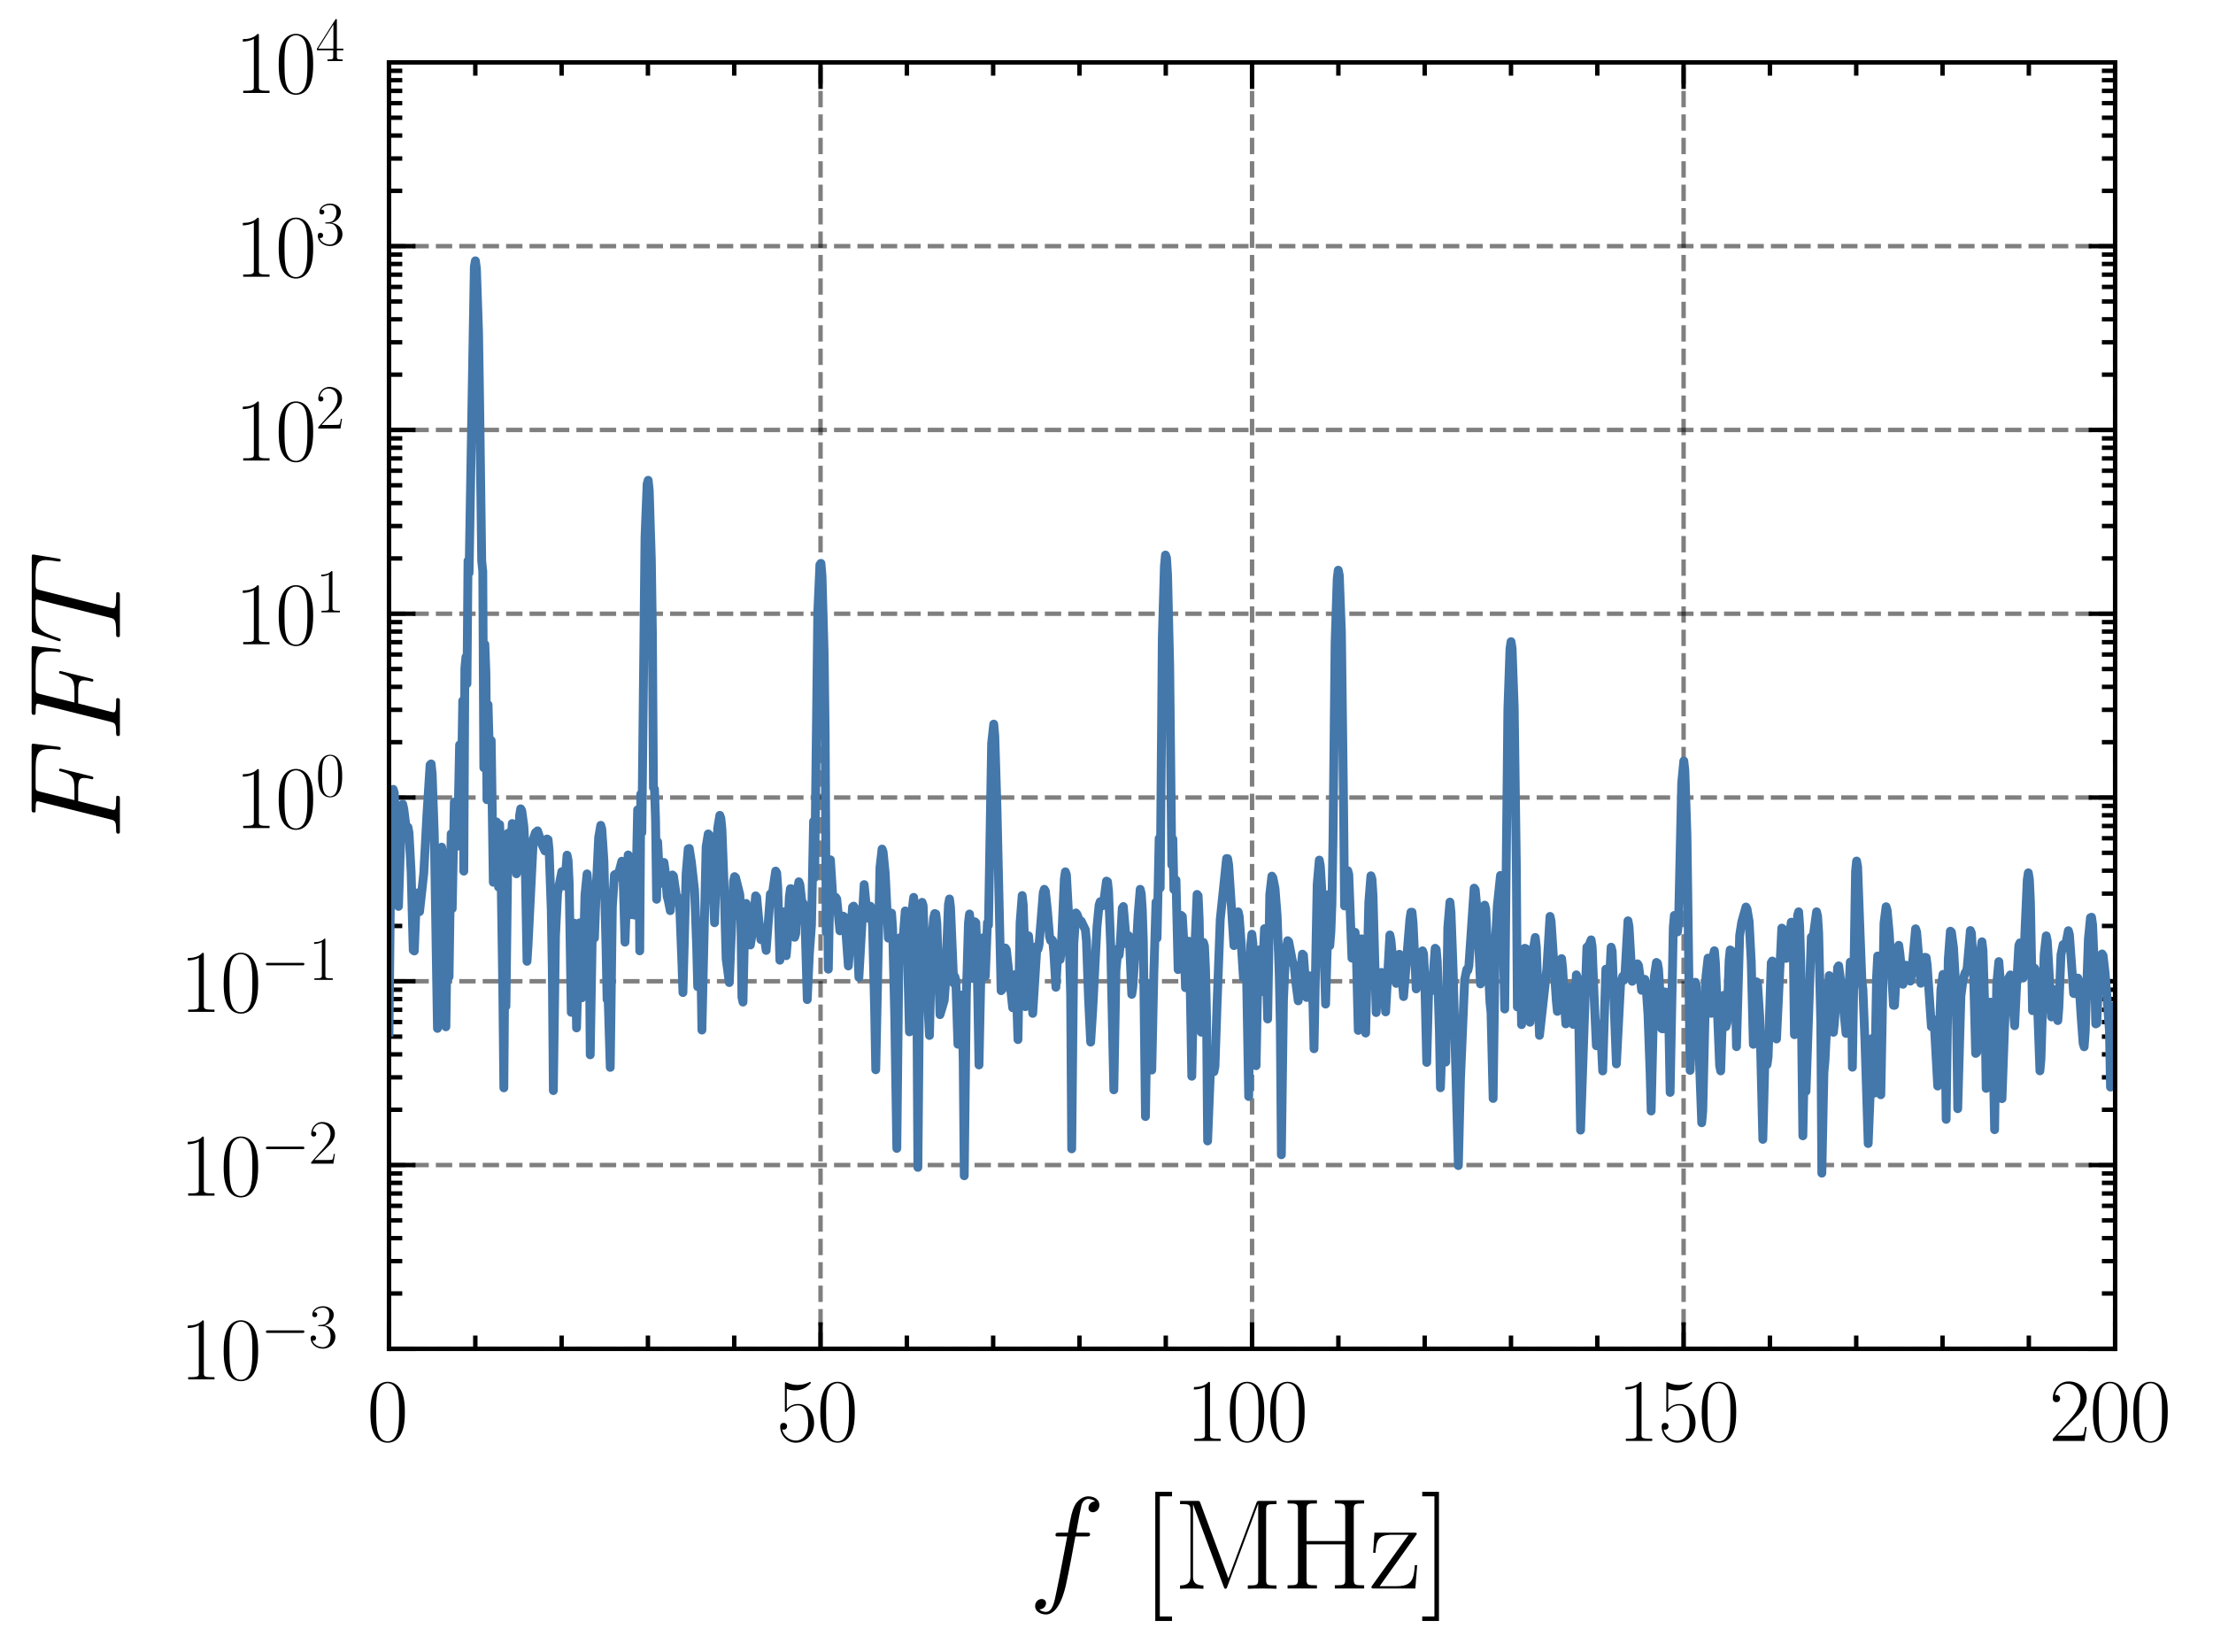 <?xml version="1.0" encoding="utf-8" standalone="no"?>
<!DOCTYPE svg PUBLIC "-//W3C//DTD SVG 1.1//EN"
  "http://www.w3.org/Graphics/SVG/1.1/DTD/svg11.dtd">
<svg xmlns:xlink="http://www.w3.org/1999/xlink" width="250.385pt" height="186.891pt" viewBox="0 0 250.385 186.891" xmlns="http://www.w3.org/2000/svg" version="1.1">
 <defs>
  <style type="text/css">*{stroke-linejoin: round; stroke-linecap: butt}</style>
 </defs>
 <g id="figure_1">
  <g id="patch_1">
   <path d="M -0 186.891 
L 250.385 186.891 
L 250.385 0 
L -0 0 
L -0 186.891 
z
" style="fill: none"/>
  </g>
  <g id="axes_1">
   <g id="patch_2">
    <path d="M 44.013 152.589 
L 239.313 152.589 
L 239.313 7.059 
L 44.013 7.059 
L 44.013 152.589 
z
" style="fill: none"/>
   </g>
   <g id="matplotlib.axis_1">
    <g id="xtick_1">
     <g id="line2d_1">
      <path d="M 44.013 152.589 
L 44.013 7.059 
" clip-path="url(#pfa7a5c94ff)" style="fill: none; stroke-dasharray: 1.85,0.8; stroke-dashoffset: 0; stroke: #000000; stroke-opacity: 0.5; stroke-width: 0.5"/>
     </g>
     <g id="line2d_2">
      <defs>
       <path id="mae954df910" d="M 0 0 
L 0 -3 
" style="stroke: #000000; stroke-width: 0.5"/>
      </defs>
      <g>
       <use xlink:href="#mae954df910" x="44.013" y="152.589" style="stroke: #000000; stroke-width: 0.5"/>
      </g>
     </g>
     <g id="line2d_3">
      <defs>
       <path id="mbd56772b93" d="M 0 0 
L 0 3 
" style="stroke: #000000; stroke-width: 0.5"/>
      </defs>
      <g>
       <use xlink:href="#mbd56772b93" x="44.013" y="7.059" style="stroke: #000000; stroke-width: 0.5"/>
      </g>
     </g>
     <g id="text_1">
      <!-- $\mathdefault{0}$ -->
      <g transform="translate(41.522 163.008) scale(0.1 -0.1)">
       <defs>
        <path id="CMR17-30" d="M 2688 2025 
C 2688 2416 2682 3080 2413 3591 
C 2176 4039 1798 4198 1466 4198 
C 1158 4198 768 4058 525 3597 
C 269 3118 243 2524 243 2025 
C 243 1661 250 1106 448 619 
C 723 -39 1216 -128 1466 -128 
C 1760 -128 2208 -7 2470 600 
C 2662 1042 2688 1559 2688 2025 
z
M 1466 -26 
C 1056 -26 813 325 723 812 
C 653 1188 653 1738 653 2096 
C 653 2588 653 2997 736 3387 
C 858 3929 1216 4096 1466 4096 
C 1728 4096 2067 3923 2189 3400 
C 2272 3036 2278 2607 2278 2096 
C 2278 1680 2278 1169 2202 792 
C 2067 95 1690 -26 1466 -26 
z
" transform="scale(0.016)"/>
       </defs>
       <use xlink:href="#CMR17-30" transform="scale(0.996)"/>
      </g>
     </g>
    </g>
    <g id="xtick_2">
     <g id="line2d_4">
      <path d="M 92.838 152.589 
L 92.838 7.059 
" clip-path="url(#pfa7a5c94ff)" style="fill: none; stroke-dasharray: 1.85,0.8; stroke-dashoffset: 0; stroke: #000000; stroke-opacity: 0.5; stroke-width: 0.5"/>
     </g>
     <g id="line2d_5">
      <g>
       <use xlink:href="#mae954df910" x="92.838" y="152.589" style="stroke: #000000; stroke-width: 0.5"/>
      </g>
     </g>
     <g id="line2d_6">
      <g>
       <use xlink:href="#mbd56772b93" x="92.838" y="7.059" style="stroke: #000000; stroke-width: 0.5"/>
      </g>
     </g>
     <g id="text_2">
      <!-- $\mathdefault{50}$ -->
      <g transform="translate(87.856 163.008) scale(0.1 -0.1)">
       <defs>
        <path id="CMR17-35" d="M 730 3692 
C 794 3666 1056 3584 1325 3584 
C 1920 3584 2246 3911 2432 4100 
C 2432 4157 2432 4192 2394 4192 
C 2387 4192 2374 4192 2323 4163 
C 2099 4058 1837 3973 1517 3973 
C 1325 3973 1037 3999 723 4139 
C 653 4171 640 4171 634 4171 
C 602 4171 595 4164 595 4037 
L 595 2203 
C 595 2089 595 2057 659 2057 
C 691 2057 704 2070 736 2114 
C 941 2401 1222 2522 1542 2522 
C 1766 2522 2246 2382 2246 1289 
C 2246 1085 2246 715 2054 421 
C 1894 159 1645 25 1370 25 
C 947 25 518 320 403 814 
C 429 807 480 795 506 795 
C 589 795 749 840 749 1038 
C 749 1210 627 1280 506 1280 
C 358 1280 262 1190 262 1011 
C 262 454 704 -128 1382 -128 
C 2042 -128 2669 440 2669 1264 
C 2669 2030 2170 2624 1549 2624 
C 1222 2624 947 2503 730 2274 
L 730 3692 
z
" transform="scale(0.016)"/>
       </defs>
       <use xlink:href="#CMR17-35" transform="scale(0.996)"/>
       <use xlink:href="#CMR17-30" transform="translate(45.69 0) scale(0.996)"/>
      </g>
     </g>
    </g>
    <g id="xtick_3">
     <g id="line2d_7">
      <path d="M 141.663 152.589 
L 141.663 7.059 
" clip-path="url(#pfa7a5c94ff)" style="fill: none; stroke-dasharray: 1.85,0.8; stroke-dashoffset: 0; stroke: #000000; stroke-opacity: 0.5; stroke-width: 0.5"/>
     </g>
     <g id="line2d_8">
      <g>
       <use xlink:href="#mae954df910" x="141.663" y="152.589" style="stroke: #000000; stroke-width: 0.5"/>
      </g>
     </g>
     <g id="line2d_9">
      <g>
       <use xlink:href="#mbd56772b93" x="141.663" y="7.059" style="stroke: #000000; stroke-width: 0.5"/>
      </g>
     </g>
     <g id="text_3">
      <!-- $\mathdefault{100}$ -->
      <g transform="translate(134.191 163.008) scale(0.1 -0.1)">
       <defs>
        <path id="CMR17-31" d="M 1702 4058 
C 1702 4192 1696 4192 1606 4192 
C 1357 3916 979 3827 621 3827 
C 602 3827 570 3827 563 3808 
C 557 3795 557 3782 557 3648 
C 755 3648 1088 3686 1344 3839 
L 1344 461 
C 1344 236 1331 160 781 160 
L 589 160 
L 589 0 
C 896 0 1216 0 1523 0 
C 1830 0 2150 0 2458 0 
L 2458 160 
L 2266 160 
C 1715 160 1702 230 1702 458 
L 1702 4058 
z
" transform="scale(0.016)"/>
       </defs>
       <use xlink:href="#CMR17-31" transform="scale(0.996)"/>
       <use xlink:href="#CMR17-30" transform="translate(45.69 0) scale(0.996)"/>
       <use xlink:href="#CMR17-30" transform="translate(91.381 0) scale(0.996)"/>
      </g>
     </g>
    </g>
    <g id="xtick_4">
     <g id="line2d_10">
      <path d="M 190.488 152.589 
L 190.488 7.059 
" clip-path="url(#pfa7a5c94ff)" style="fill: none; stroke-dasharray: 1.85,0.8; stroke-dashoffset: 0; stroke: #000000; stroke-opacity: 0.5; stroke-width: 0.5"/>
     </g>
     <g id="line2d_11">
      <g>
       <use xlink:href="#mae954df910" x="190.488" y="152.589" style="stroke: #000000; stroke-width: 0.5"/>
      </g>
     </g>
     <g id="line2d_12">
      <g>
       <use xlink:href="#mbd56772b93" x="190.488" y="7.059" style="stroke: #000000; stroke-width: 0.5"/>
      </g>
     </g>
     <g id="text_4">
      <!-- $\mathdefault{150}$ -->
      <g transform="translate(183.016 163.008) scale(0.1 -0.1)">
       <use xlink:href="#CMR17-31" transform="scale(0.996)"/>
       <use xlink:href="#CMR17-35" transform="translate(45.69 0) scale(0.996)"/>
       <use xlink:href="#CMR17-30" transform="translate(91.381 0) scale(0.996)"/>
      </g>
     </g>
    </g>
    <g id="xtick_5">
     <g id="line2d_13">
      <path d="M 239.313 152.589 
L 239.313 7.059 
" clip-path="url(#pfa7a5c94ff)" style="fill: none; stroke-dasharray: 1.85,0.8; stroke-dashoffset: 0; stroke: #000000; stroke-opacity: 0.5; stroke-width: 0.5"/>
     </g>
     <g id="line2d_14">
      <g>
       <use xlink:href="#mae954df910" x="239.313" y="152.589" style="stroke: #000000; stroke-width: 0.5"/>
      </g>
     </g>
     <g id="line2d_15">
      <g>
       <use xlink:href="#mbd56772b93" x="239.313" y="7.059" style="stroke: #000000; stroke-width: 0.5"/>
      </g>
     </g>
     <g id="text_5">
      <!-- $\mathdefault{200}$ -->
      <g transform="translate(231.841 163.008) scale(0.1 -0.1)">
       <defs>
        <path id="CMR17-32" d="M 2669 989 
L 2554 989 
C 2490 536 2438 459 2413 420 
C 2381 369 1920 369 1830 369 
L 602 369 
C 832 619 1280 1072 1824 1597 
C 2214 1967 2669 2402 2669 3035 
C 2669 3790 2067 4224 1395 4224 
C 691 4224 262 3604 262 3030 
C 262 2780 448 2748 525 2748 
C 589 2748 781 2787 781 3010 
C 781 3207 614 3264 525 3264 
C 486 3264 448 3258 422 3245 
C 544 3790 915 4058 1306 4058 
C 1862 4058 2227 3617 2227 3035 
C 2227 2479 1901 2000 1536 1584 
L 262 146 
L 262 0 
L 2515 0 
L 2669 989 
z
" transform="scale(0.016)"/>
       </defs>
       <use xlink:href="#CMR17-32" transform="scale(0.996)"/>
       <use xlink:href="#CMR17-30" transform="translate(45.69 0) scale(0.996)"/>
       <use xlink:href="#CMR17-30" transform="translate(91.381 0) scale(0.996)"/>
      </g>
     </g>
    </g>
    <g id="xtick_6">
     <g id="line2d_16">
      <defs>
       <path id="m3ae6edd24c" d="M 0 0 
L 0 -1.5 
" style="stroke: #000000; stroke-width: 0.5"/>
      </defs>
      <g>
       <use xlink:href="#m3ae6edd24c" x="53.778" y="152.589" style="stroke: #000000; stroke-width: 0.5"/>
      </g>
     </g>
     <g id="line2d_17">
      <defs>
       <path id="m2182a602bd" d="M 0 0 
L 0 1.5 
" style="stroke: #000000; stroke-width: 0.5"/>
      </defs>
      <g>
       <use xlink:href="#m2182a602bd" x="53.778" y="7.059" style="stroke: #000000; stroke-width: 0.5"/>
      </g>
     </g>
    </g>
    <g id="xtick_7">
     <g id="line2d_18">
      <g>
       <use xlink:href="#m3ae6edd24c" x="63.543" y="152.589" style="stroke: #000000; stroke-width: 0.5"/>
      </g>
     </g>
     <g id="line2d_19">
      <g>
       <use xlink:href="#m2182a602bd" x="63.543" y="7.059" style="stroke: #000000; stroke-width: 0.5"/>
      </g>
     </g>
    </g>
    <g id="xtick_8">
     <g id="line2d_20">
      <g>
       <use xlink:href="#m3ae6edd24c" x="73.308" y="152.589" style="stroke: #000000; stroke-width: 0.5"/>
      </g>
     </g>
     <g id="line2d_21">
      <g>
       <use xlink:href="#m2182a602bd" x="73.308" y="7.059" style="stroke: #000000; stroke-width: 0.5"/>
      </g>
     </g>
    </g>
    <g id="xtick_9">
     <g id="line2d_22">
      <g>
       <use xlink:href="#m3ae6edd24c" x="83.073" y="152.589" style="stroke: #000000; stroke-width: 0.5"/>
      </g>
     </g>
     <g id="line2d_23">
      <g>
       <use xlink:href="#m2182a602bd" x="83.073" y="7.059" style="stroke: #000000; stroke-width: 0.5"/>
      </g>
     </g>
    </g>
    <g id="xtick_10">
     <g id="line2d_24">
      <g>
       <use xlink:href="#m3ae6edd24c" x="102.603" y="152.589" style="stroke: #000000; stroke-width: 0.5"/>
      </g>
     </g>
     <g id="line2d_25">
      <g>
       <use xlink:href="#m2182a602bd" x="102.603" y="7.059" style="stroke: #000000; stroke-width: 0.5"/>
      </g>
     </g>
    </g>
    <g id="xtick_11">
     <g id="line2d_26">
      <g>
       <use xlink:href="#m3ae6edd24c" x="112.368" y="152.589" style="stroke: #000000; stroke-width: 0.5"/>
      </g>
     </g>
     <g id="line2d_27">
      <g>
       <use xlink:href="#m2182a602bd" x="112.368" y="7.059" style="stroke: #000000; stroke-width: 0.5"/>
      </g>
     </g>
    </g>
    <g id="xtick_12">
     <g id="line2d_28">
      <g>
       <use xlink:href="#m3ae6edd24c" x="122.133" y="152.589" style="stroke: #000000; stroke-width: 0.5"/>
      </g>
     </g>
     <g id="line2d_29">
      <g>
       <use xlink:href="#m2182a602bd" x="122.133" y="7.059" style="stroke: #000000; stroke-width: 0.5"/>
      </g>
     </g>
    </g>
    <g id="xtick_13">
     <g id="line2d_30">
      <g>
       <use xlink:href="#m3ae6edd24c" x="131.898" y="152.589" style="stroke: #000000; stroke-width: 0.5"/>
      </g>
     </g>
     <g id="line2d_31">
      <g>
       <use xlink:href="#m2182a602bd" x="131.898" y="7.059" style="stroke: #000000; stroke-width: 0.5"/>
      </g>
     </g>
    </g>
    <g id="xtick_14">
     <g id="line2d_32">
      <g>
       <use xlink:href="#m3ae6edd24c" x="151.428" y="152.589" style="stroke: #000000; stroke-width: 0.5"/>
      </g>
     </g>
     <g id="line2d_33">
      <g>
       <use xlink:href="#m2182a602bd" x="151.428" y="7.059" style="stroke: #000000; stroke-width: 0.5"/>
      </g>
     </g>
    </g>
    <g id="xtick_15">
     <g id="line2d_34">
      <g>
       <use xlink:href="#m3ae6edd24c" x="161.193" y="152.589" style="stroke: #000000; stroke-width: 0.5"/>
      </g>
     </g>
     <g id="line2d_35">
      <g>
       <use xlink:href="#m2182a602bd" x="161.193" y="7.059" style="stroke: #000000; stroke-width: 0.5"/>
      </g>
     </g>
    </g>
    <g id="xtick_16">
     <g id="line2d_36">
      <g>
       <use xlink:href="#m3ae6edd24c" x="170.958" y="152.589" style="stroke: #000000; stroke-width: 0.5"/>
      </g>
     </g>
     <g id="line2d_37">
      <g>
       <use xlink:href="#m2182a602bd" x="170.958" y="7.059" style="stroke: #000000; stroke-width: 0.5"/>
      </g>
     </g>
    </g>
    <g id="xtick_17">
     <g id="line2d_38">
      <g>
       <use xlink:href="#m3ae6edd24c" x="180.723" y="152.589" style="stroke: #000000; stroke-width: 0.5"/>
      </g>
     </g>
     <g id="line2d_39">
      <g>
       <use xlink:href="#m2182a602bd" x="180.723" y="7.059" style="stroke: #000000; stroke-width: 0.5"/>
      </g>
     </g>
    </g>
    <g id="xtick_18">
     <g id="line2d_40">
      <g>
       <use xlink:href="#m3ae6edd24c" x="200.253" y="152.589" style="stroke: #000000; stroke-width: 0.5"/>
      </g>
     </g>
     <g id="line2d_41">
      <g>
       <use xlink:href="#m2182a602bd" x="200.253" y="7.059" style="stroke: #000000; stroke-width: 0.5"/>
      </g>
     </g>
    </g>
    <g id="xtick_19">
     <g id="line2d_42">
      <g>
       <use xlink:href="#m3ae6edd24c" x="210.018" y="152.589" style="stroke: #000000; stroke-width: 0.5"/>
      </g>
     </g>
     <g id="line2d_43">
      <g>
       <use xlink:href="#m2182a602bd" x="210.018" y="7.059" style="stroke: #000000; stroke-width: 0.5"/>
      </g>
     </g>
    </g>
    <g id="xtick_20">
     <g id="line2d_44">
      <g>
       <use xlink:href="#m3ae6edd24c" x="219.783" y="152.589" style="stroke: #000000; stroke-width: 0.5"/>
      </g>
     </g>
     <g id="line2d_45">
      <g>
       <use xlink:href="#m2182a602bd" x="219.783" y="7.059" style="stroke: #000000; stroke-width: 0.5"/>
      </g>
     </g>
    </g>
    <g id="xtick_21">
     <g id="line2d_46">
      <g>
       <use xlink:href="#m3ae6edd24c" x="229.548" y="152.589" style="stroke: #000000; stroke-width: 0.5"/>
      </g>
     </g>
     <g id="line2d_47">
      <g>
       <use xlink:href="#m2182a602bd" x="229.548" y="7.059" style="stroke: #000000; stroke-width: 0.5"/>
      </g>
     </g>
    </g>
    <g id="text_6">
     <!-- $f$ [MHz] -->
     <g transform="translate(116.369 179.705) scale(0.144 -0.144)">
      <defs>
       <path id="CMMI12-66" d="M 2854 2566 
C 2982 2566 3034 2566 3034 2688 
C 3034 2752 2982 2752 2867 2752 
L 2349 2752 
C 2470 3429 2560 3897 2611 4107 
C 2650 4265 2784 4416 2950 4416 
C 3085 4416 3219 4358 3283 4298 
C 3034 4272 2957 4082 2957 3969 
C 2957 3837 3053 3759 3174 3759 
C 3302 3759 3494 3870 3494 4119 
C 3494 4393 3226 4544 2944 4544 
C 2669 4544 2400 4334 2272 4078 
C 2157 3848 2093 3611 1946 2752 
L 1517 2752 
C 1395 2752 1331 2752 1331 2637 
C 1331 2566 1370 2566 1498 2566 
L 1907 2566 
C 1792 1976 1530 542 1382 -137 
C 1274 -689 1178 -1152 858 -1152 
C 838 -1152 653 -1152 538 -1031 
C 864 -1005 864 -726 864 -720 
C 864 -593 768 -517 646 -517 
C 518 -517 326 -625 326 -867 
C 326 -1140 608 -1280 858 -1280 
C 1510 -1280 1779 -118 1850 199 
C 1965 688 2278 2376 2310 2566 
L 2854 2566 
z
" transform="scale(0.016)"/>
       <path id="CMR17-5b" d="M 1504 -1600 
L 1504 -1377 
L 902 -1377 
L 902 4544 
L 1504 4544 
L 1504 4767 
L 678 4767 
L 678 -1600 
L 1504 -1600 
z
" transform="scale(0.016)"/>
       <path id="CMR17-4d" d="M 1338 4224 
C 1299 4320 1293 4320 1158 4320 
L 339 4320 
L 339 4160 
C 781 4160 851 4160 851 3875 
L 851 610 
C 851 451 851 153 339 153 
L 339 -13 
C 486 0 755 0 915 0 
C 1075 0 1344 0 1491 -13 
L 1491 153 
C 979 153 979 451 979 610 
L 979 4135 
L 986 4135 
L 2490 89 
C 2515 25 2528 -13 2579 -13 
C 2630 -13 2643 25 2669 89 
L 4186 4166 
L 4192 4166 
L 4192 438 
C 4192 153 4122 153 3680 153 
L 3680 -13 
C 3853 0 4198 0 4384 0 
C 4570 0 4922 0 5094 -13 
L 5094 153 
C 4653 153 4582 153 4582 438 
L 4582 3875 
C 4582 4160 4653 4160 5094 4160 
L 5094 4320 
L 4282 4320 
C 4147 4320 4141 4314 4102 4218 
L 2720 502 
L 1338 4224 
z
" transform="scale(0.016)"/>
       <path id="CMR17-48" d="M 3590 3905 
C 3590 4192 3661 4192 4102 4192 
L 4102 4352 
C 3917 4352 3578 4352 3379 4352 
C 3181 4352 2842 4352 2656 4352 
L 2656 4192 
C 3098 4192 3168 4192 3168 3904 
L 3168 2341 
L 1261 2341 
L 1261 3904 
C 1261 4192 1331 4192 1773 4192 
L 1773 4352 
C 1587 4352 1248 4352 1050 4352 
C 851 4352 512 4352 326 4352 
L 326 4192 
C 768 4192 838 4192 838 3905 
L 838 447 
C 838 160 768 160 326 160 
L 326 0 
C 512 0 851 0 1050 0 
C 1248 0 1587 0 1773 0 
L 1773 160 
C 1331 160 1261 160 1261 446 
L 1261 2176 
L 3168 2176 
L 3168 446 
C 3168 160 3098 160 2656 160 
L 2656 0 
C 2842 0 3181 0 3379 0 
C 3578 0 3917 0 4102 0 
L 4102 160 
C 3661 160 3590 160 3590 447 
L 3590 3905 
z
" transform="scale(0.016)"/>
       <path id="CMR17-7a" d="M 2310 2605 
C 2362 2670 2362 2682 2362 2695 
C 2362 2752 2336 2752 2221 2752 
L 275 2752 
L 211 1760 
L 326 1760 
C 371 2381 442 2650 1178 2650 
L 1958 2650 
L 128 96 
C 128 0 134 0 269 0 
L 2291 0 
L 2381 1152 
L 2266 1152 
C 2214 442 2131 115 1350 115 
L 531 115 
L 2310 2605 
z
" transform="scale(0.016)"/>
       <path id="CMR17-5d" d="M 915 4767 
L 90 4767 
L 90 4544 
L 691 4544 
L 691 -1377 
L 90 -1377 
L 90 -1600 
L 915 -1600 
L 915 4767 
z
" transform="scale(0.016)"/>
      </defs>
      <use xlink:href="#CMMI12-66" transform="scale(0.996)"/>
      <use xlink:href="#CMR17-5b" transform="translate(88.796 0) scale(0.996)"/>
      <use xlink:href="#CMR17-4d" transform="translate(113.667 0) scale(0.996)"/>
      <use xlink:href="#CMR17-48" transform="translate(198.354 0) scale(0.996)"/>
      <use xlink:href="#CMR17-7a" transform="translate(267.427 0) scale(0.996)"/>
      <use xlink:href="#CMR17-5d" transform="translate(307.912 0) scale(0.996)"/>
     </g>
    </g>
   </g>
   <g id="matplotlib.axis_2">
    <g id="ytick_1">
     <g id="line2d_48">
      <path d="M 44.013 152.589 
L 239.313 152.589 
" clip-path="url(#pfa7a5c94ff)" style="fill: none; stroke-dasharray: 1.85,0.8; stroke-dashoffset: 0; stroke: #000000; stroke-opacity: 0.5; stroke-width: 0.5"/>
     </g>
     <g id="line2d_49">
      <defs>
       <path id="m7164769e83" d="M 0 0 
L 3 0 
" style="stroke: #000000; stroke-width: 0.5"/>
      </defs>
      <g>
       <use xlink:href="#m7164769e83" x="44.013" y="152.589" style="stroke: #000000; stroke-width: 0.5"/>
      </g>
     </g>
     <g id="line2d_50">
      <defs>
       <path id="m95f7dc555e" d="M 0 0 
L -3 0 
" style="stroke: #000000; stroke-width: 0.5"/>
      </defs>
      <g>
       <use xlink:href="#m95f7dc555e" x="239.313" y="152.589" style="stroke: #000000; stroke-width: 0.5"/>
      </g>
     </g>
     <g id="text_7">
      <!-- $\mathdefault{10^{-3}}$ -->
      <g transform="translate(20.352 156.048) scale(0.1 -0.1)">
       <defs>
        <path id="CMSY10-0" d="M 4218 1472 
C 4326 1472 4442 1472 4442 1600 
C 4442 1728 4326 1728 4218 1728 
L 755 1728 
C 646 1728 531 1728 531 1600 
C 531 1472 646 1472 755 1472 
L 4218 1472 
z
" transform="scale(0.016)"/>
        <path id="CMR17-33" d="M 1414 2157 
C 1984 2157 2234 1662 2234 1090 
C 2234 320 1824 25 1453 25 
C 1114 25 563 194 390 693 
C 422 680 454 680 486 680 
C 640 680 755 782 755 948 
C 755 1133 614 1216 486 1216 
C 378 1216 211 1165 211 926 
C 211 335 787 -128 1466 -128 
C 2176 -128 2720 430 2720 1085 
C 2720 1707 2208 2157 1600 2227 
C 2086 2328 2554 2756 2554 3329 
C 2554 3820 2048 4179 1472 4179 
C 890 4179 378 3829 378 3329 
C 378 3110 544 3072 627 3072 
C 762 3072 877 3155 877 3321 
C 877 3486 762 3569 627 3569 
C 602 3569 570 3569 544 3557 
C 730 3959 1235 4032 1459 4032 
C 1683 4032 2106 3925 2106 3320 
C 2106 3143 2080 2828 1862 2550 
C 1670 2304 1453 2304 1242 2284 
C 1210 2284 1062 2269 1037 2269 
C 992 2263 966 2257 966 2208 
C 966 2163 973 2157 1101 2157 
L 1414 2157 
z
" transform="scale(0.016)"/>
       </defs>
       <use xlink:href="#CMR17-31" transform="scale(0.996)"/>
       <use xlink:href="#CMR17-30" transform="translate(45.69 0) scale(0.996)"/>
       <use xlink:href="#CMSY10-0" transform="translate(91.381 36.154) scale(0.697)"/>
       <use xlink:href="#CMR17-33" transform="translate(145.622 36.154) scale(0.697)"/>
      </g>
     </g>
    </g>
    <g id="ytick_2">
     <g id="line2d_51">
      <path d="M 44.013 131.799 
L 239.313 131.799 
" clip-path="url(#pfa7a5c94ff)" style="fill: none; stroke-dasharray: 1.85,0.8; stroke-dashoffset: 0; stroke: #000000; stroke-opacity: 0.5; stroke-width: 0.5"/>
     </g>
     <g id="line2d_52">
      <g>
       <use xlink:href="#m7164769e83" x="44.013" y="131.799" style="stroke: #000000; stroke-width: 0.5"/>
      </g>
     </g>
     <g id="line2d_53">
      <g>
       <use xlink:href="#m95f7dc555e" x="239.313" y="131.799" style="stroke: #000000; stroke-width: 0.5"/>
      </g>
     </g>
     <g id="text_8">
      <!-- $\mathdefault{10^{-2}}$ -->
      <g transform="translate(20.352 135.258) scale(0.1 -0.1)">
       <use xlink:href="#CMR17-31" transform="scale(0.996)"/>
       <use xlink:href="#CMR17-30" transform="translate(45.69 0) scale(0.996)"/>
       <use xlink:href="#CMSY10-0" transform="translate(91.381 36.154) scale(0.697)"/>
       <use xlink:href="#CMR17-32" transform="translate(145.622 36.154) scale(0.697)"/>
      </g>
     </g>
    </g>
    <g id="ytick_3">
     <g id="line2d_54">
      <path d="M 44.013 111.009 
L 239.313 111.009 
" clip-path="url(#pfa7a5c94ff)" style="fill: none; stroke-dasharray: 1.85,0.8; stroke-dashoffset: 0; stroke: #000000; stroke-opacity: 0.5; stroke-width: 0.5"/>
     </g>
     <g id="line2d_55">
      <g>
       <use xlink:href="#m7164769e83" x="44.013" y="111.009" style="stroke: #000000; stroke-width: 0.5"/>
      </g>
     </g>
     <g id="line2d_56">
      <g>
       <use xlink:href="#m95f7dc555e" x="239.313" y="111.009" style="stroke: #000000; stroke-width: 0.5"/>
      </g>
     </g>
     <g id="text_9">
      <!-- $\mathdefault{10^{-1}}$ -->
      <g transform="translate(20.352 114.468) scale(0.1 -0.1)">
       <use xlink:href="#CMR17-31" transform="scale(0.996)"/>
       <use xlink:href="#CMR17-30" transform="translate(45.69 0) scale(0.996)"/>
       <use xlink:href="#CMSY10-0" transform="translate(91.381 36.154) scale(0.697)"/>
       <use xlink:href="#CMR17-31" transform="translate(145.622 36.154) scale(0.697)"/>
      </g>
     </g>
    </g>
    <g id="ytick_4">
     <g id="line2d_57">
      <path d="M 44.013 90.219 
L 239.313 90.219 
" clip-path="url(#pfa7a5c94ff)" style="fill: none; stroke-dasharray: 1.85,0.8; stroke-dashoffset: 0; stroke: #000000; stroke-opacity: 0.5; stroke-width: 0.5"/>
     </g>
     <g id="line2d_58">
      <g>
       <use xlink:href="#m7164769e83" x="44.013" y="90.219" style="stroke: #000000; stroke-width: 0.5"/>
      </g>
     </g>
     <g id="line2d_59">
      <g>
       <use xlink:href="#m95f7dc555e" x="239.313" y="90.219" style="stroke: #000000; stroke-width: 0.5"/>
      </g>
     </g>
     <g id="text_10">
      <!-- $\mathdefault{10^{0}}$ -->
      <g transform="translate(26.579 93.678) scale(0.1 -0.1)">
       <use xlink:href="#CMR17-31" transform="scale(0.996)"/>
       <use xlink:href="#CMR17-30" transform="translate(45.69 0) scale(0.996)"/>
       <use xlink:href="#CMR17-30" transform="translate(91.381 36.154) scale(0.697)"/>
      </g>
     </g>
    </g>
    <g id="ytick_5">
     <g id="line2d_60">
      <path d="M 44.013 69.429 
L 239.313 69.429 
" clip-path="url(#pfa7a5c94ff)" style="fill: none; stroke-dasharray: 1.85,0.8; stroke-dashoffset: 0; stroke: #000000; stroke-opacity: 0.5; stroke-width: 0.5"/>
     </g>
     <g id="line2d_61">
      <g>
       <use xlink:href="#m7164769e83" x="44.013" y="69.429" style="stroke: #000000; stroke-width: 0.5"/>
      </g>
     </g>
     <g id="line2d_62">
      <g>
       <use xlink:href="#m95f7dc555e" x="239.313" y="69.429" style="stroke: #000000; stroke-width: 0.5"/>
      </g>
     </g>
     <g id="text_11">
      <!-- $\mathdefault{10^{1}}$ -->
      <g transform="translate(26.579 72.888) scale(0.1 -0.1)">
       <use xlink:href="#CMR17-31" transform="scale(0.996)"/>
       <use xlink:href="#CMR17-30" transform="translate(45.69 0) scale(0.996)"/>
       <use xlink:href="#CMR17-31" transform="translate(91.381 36.154) scale(0.697)"/>
      </g>
     </g>
    </g>
    <g id="ytick_6">
     <g id="line2d_63">
      <path d="M 44.013 48.639 
L 239.313 48.639 
" clip-path="url(#pfa7a5c94ff)" style="fill: none; stroke-dasharray: 1.85,0.8; stroke-dashoffset: 0; stroke: #000000; stroke-opacity: 0.5; stroke-width: 0.5"/>
     </g>
     <g id="line2d_64">
      <g>
       <use xlink:href="#m7164769e83" x="44.013" y="48.639" style="stroke: #000000; stroke-width: 0.5"/>
      </g>
     </g>
     <g id="line2d_65">
      <g>
       <use xlink:href="#m95f7dc555e" x="239.313" y="48.639" style="stroke: #000000; stroke-width: 0.5"/>
      </g>
     </g>
     <g id="text_12">
      <!-- $\mathdefault{10^{2}}$ -->
      <g transform="translate(26.579 52.098) scale(0.1 -0.1)">
       <use xlink:href="#CMR17-31" transform="scale(0.996)"/>
       <use xlink:href="#CMR17-30" transform="translate(45.69 0) scale(0.996)"/>
       <use xlink:href="#CMR17-32" transform="translate(91.381 36.154) scale(0.697)"/>
      </g>
     </g>
    </g>
    <g id="ytick_7">
     <g id="line2d_66">
      <path d="M 44.013 27.849 
L 239.313 27.849 
" clip-path="url(#pfa7a5c94ff)" style="fill: none; stroke-dasharray: 1.85,0.8; stroke-dashoffset: 0; stroke: #000000; stroke-opacity: 0.5; stroke-width: 0.5"/>
     </g>
     <g id="line2d_67">
      <g>
       <use xlink:href="#m7164769e83" x="44.013" y="27.849" style="stroke: #000000; stroke-width: 0.5"/>
      </g>
     </g>
     <g id="line2d_68">
      <g>
       <use xlink:href="#m95f7dc555e" x="239.313" y="27.849" style="stroke: #000000; stroke-width: 0.5"/>
      </g>
     </g>
     <g id="text_13">
      <!-- $\mathdefault{10^{3}}$ -->
      <g transform="translate(26.579 31.308) scale(0.1 -0.1)">
       <use xlink:href="#CMR17-31" transform="scale(0.996)"/>
       <use xlink:href="#CMR17-30" transform="translate(45.69 0) scale(0.996)"/>
       <use xlink:href="#CMR17-33" transform="translate(91.381 36.154) scale(0.697)"/>
      </g>
     </g>
    </g>
    <g id="ytick_8">
     <g id="line2d_69">
      <path d="M 44.013 7.059 
L 239.313 7.059 
" clip-path="url(#pfa7a5c94ff)" style="fill: none; stroke-dasharray: 1.85,0.8; stroke-dashoffset: 0; stroke: #000000; stroke-opacity: 0.5; stroke-width: 0.5"/>
     </g>
     <g id="line2d_70">
      <g>
       <use xlink:href="#m7164769e83" x="44.013" y="7.059" style="stroke: #000000; stroke-width: 0.5"/>
      </g>
     </g>
     <g id="line2d_71">
      <g>
       <use xlink:href="#m95f7dc555e" x="239.313" y="7.059" style="stroke: #000000; stroke-width: 0.5"/>
      </g>
     </g>
     <g id="text_14">
      <!-- $\mathdefault{10^{4}}$ -->
      <g transform="translate(26.579 10.518) scale(0.1 -0.1)">
       <defs>
        <path id="CMR17-34" d="M 2150 4122 
C 2150 4256 2144 4256 2029 4256 
L 128 1254 
L 128 1088 
L 1779 1088 
L 1779 457 
C 1779 224 1766 160 1318 160 
L 1197 160 
L 1197 0 
C 1402 0 1747 0 1965 0 
C 2182 0 2528 0 2733 0 
L 2733 160 
L 2611 160 
C 2163 160 2150 224 2150 457 
L 2150 1088 
L 2803 1088 
L 2803 1254 
L 2150 1254 
L 2150 4122 
z
M 1798 3703 
L 1798 1254 
L 256 1254 
L 1798 3703 
z
" transform="scale(0.016)"/>
       </defs>
       <use xlink:href="#CMR17-31" transform="scale(0.996)"/>
       <use xlink:href="#CMR17-30" transform="translate(45.69 0) scale(0.996)"/>
       <use xlink:href="#CMR17-34" transform="translate(91.381 36.154) scale(0.697)"/>
      </g>
     </g>
    </g>
    <g id="ytick_9">
     <g id="line2d_72">
      <defs>
       <path id="md64c532d3e" d="M 0 0 
L 1.5 0 
" style="stroke: #000000; stroke-width: 0.5"/>
      </defs>
      <g>
       <use xlink:href="#md64c532d3e" x="44.013" y="146.331" style="stroke: #000000; stroke-width: 0.5"/>
      </g>
     </g>
     <g id="line2d_73">
      <defs>
       <path id="m613abc915e" d="M 0 0 
L -1.5 0 
" style="stroke: #000000; stroke-width: 0.5"/>
      </defs>
      <g>
       <use xlink:href="#m613abc915e" x="239.313" y="146.331" style="stroke: #000000; stroke-width: 0.5"/>
      </g>
     </g>
    </g>
    <g id="ytick_10">
     <g id="line2d_74">
      <g>
       <use xlink:href="#md64c532d3e" x="44.013" y="142.67" style="stroke: #000000; stroke-width: 0.5"/>
      </g>
     </g>
     <g id="line2d_75">
      <g>
       <use xlink:href="#m613abc915e" x="239.313" y="142.67" style="stroke: #000000; stroke-width: 0.5"/>
      </g>
     </g>
    </g>
    <g id="ytick_11">
     <g id="line2d_76">
      <g>
       <use xlink:href="#md64c532d3e" x="44.013" y="140.072" style="stroke: #000000; stroke-width: 0.5"/>
      </g>
     </g>
     <g id="line2d_77">
      <g>
       <use xlink:href="#m613abc915e" x="239.313" y="140.072" style="stroke: #000000; stroke-width: 0.5"/>
      </g>
     </g>
    </g>
    <g id="ytick_12">
     <g id="line2d_78">
      <g>
       <use xlink:href="#md64c532d3e" x="44.013" y="138.058" style="stroke: #000000; stroke-width: 0.5"/>
      </g>
     </g>
     <g id="line2d_79">
      <g>
       <use xlink:href="#m613abc915e" x="239.313" y="138.058" style="stroke: #000000; stroke-width: 0.5"/>
      </g>
     </g>
    </g>
    <g id="ytick_13">
     <g id="line2d_80">
      <g>
       <use xlink:href="#md64c532d3e" x="44.013" y="136.411" style="stroke: #000000; stroke-width: 0.5"/>
      </g>
     </g>
     <g id="line2d_81">
      <g>
       <use xlink:href="#m613abc915e" x="239.313" y="136.411" style="stroke: #000000; stroke-width: 0.5"/>
      </g>
     </g>
    </g>
    <g id="ytick_14">
     <g id="line2d_82">
      <g>
       <use xlink:href="#md64c532d3e" x="44.013" y="135.02" style="stroke: #000000; stroke-width: 0.5"/>
      </g>
     </g>
     <g id="line2d_83">
      <g>
       <use xlink:href="#m613abc915e" x="239.313" y="135.02" style="stroke: #000000; stroke-width: 0.5"/>
      </g>
     </g>
    </g>
    <g id="ytick_15">
     <g id="line2d_84">
      <g>
       <use xlink:href="#md64c532d3e" x="44.013" y="133.814" style="stroke: #000000; stroke-width: 0.5"/>
      </g>
     </g>
     <g id="line2d_85">
      <g>
       <use xlink:href="#m613abc915e" x="239.313" y="133.814" style="stroke: #000000; stroke-width: 0.5"/>
      </g>
     </g>
    </g>
    <g id="ytick_16">
     <g id="line2d_86">
      <g>
       <use xlink:href="#md64c532d3e" x="44.013" y="132.751" style="stroke: #000000; stroke-width: 0.5"/>
      </g>
     </g>
     <g id="line2d_87">
      <g>
       <use xlink:href="#m613abc915e" x="239.313" y="132.751" style="stroke: #000000; stroke-width: 0.5"/>
      </g>
     </g>
    </g>
    <g id="ytick_17">
     <g id="line2d_88">
      <g>
       <use xlink:href="#md64c532d3e" x="44.013" y="125.541" style="stroke: #000000; stroke-width: 0.5"/>
      </g>
     </g>
     <g id="line2d_89">
      <g>
       <use xlink:href="#m613abc915e" x="239.313" y="125.541" style="stroke: #000000; stroke-width: 0.5"/>
      </g>
     </g>
    </g>
    <g id="ytick_18">
     <g id="line2d_90">
      <g>
       <use xlink:href="#md64c532d3e" x="44.013" y="121.88" style="stroke: #000000; stroke-width: 0.5"/>
      </g>
     </g>
     <g id="line2d_91">
      <g>
       <use xlink:href="#m613abc915e" x="239.313" y="121.88" style="stroke: #000000; stroke-width: 0.5"/>
      </g>
     </g>
    </g>
    <g id="ytick_19">
     <g id="line2d_92">
      <g>
       <use xlink:href="#md64c532d3e" x="44.013" y="119.282" style="stroke: #000000; stroke-width: 0.5"/>
      </g>
     </g>
     <g id="line2d_93">
      <g>
       <use xlink:href="#m613abc915e" x="239.313" y="119.282" style="stroke: #000000; stroke-width: 0.5"/>
      </g>
     </g>
    </g>
    <g id="ytick_20">
     <g id="line2d_94">
      <g>
       <use xlink:href="#md64c532d3e" x="44.013" y="117.268" style="stroke: #000000; stroke-width: 0.5"/>
      </g>
     </g>
     <g id="line2d_95">
      <g>
       <use xlink:href="#m613abc915e" x="239.313" y="117.268" style="stroke: #000000; stroke-width: 0.5"/>
      </g>
     </g>
    </g>
    <g id="ytick_21">
     <g id="line2d_96">
      <g>
       <use xlink:href="#md64c532d3e" x="44.013" y="115.621" style="stroke: #000000; stroke-width: 0.5"/>
      </g>
     </g>
     <g id="line2d_97">
      <g>
       <use xlink:href="#m613abc915e" x="239.313" y="115.621" style="stroke: #000000; stroke-width: 0.5"/>
      </g>
     </g>
    </g>
    <g id="ytick_22">
     <g id="line2d_98">
      <g>
       <use xlink:href="#md64c532d3e" x="44.013" y="114.23" style="stroke: #000000; stroke-width: 0.5"/>
      </g>
     </g>
     <g id="line2d_99">
      <g>
       <use xlink:href="#m613abc915e" x="239.313" y="114.23" style="stroke: #000000; stroke-width: 0.5"/>
      </g>
     </g>
    </g>
    <g id="ytick_23">
     <g id="line2d_100">
      <g>
       <use xlink:href="#md64c532d3e" x="44.013" y="113.024" style="stroke: #000000; stroke-width: 0.5"/>
      </g>
     </g>
     <g id="line2d_101">
      <g>
       <use xlink:href="#m613abc915e" x="239.313" y="113.024" style="stroke: #000000; stroke-width: 0.5"/>
      </g>
     </g>
    </g>
    <g id="ytick_24">
     <g id="line2d_102">
      <g>
       <use xlink:href="#md64c532d3e" x="44.013" y="111.961" style="stroke: #000000; stroke-width: 0.5"/>
      </g>
     </g>
     <g id="line2d_103">
      <g>
       <use xlink:href="#m613abc915e" x="239.313" y="111.961" style="stroke: #000000; stroke-width: 0.5"/>
      </g>
     </g>
    </g>
    <g id="ytick_25">
     <g id="line2d_104">
      <g>
       <use xlink:href="#md64c532d3e" x="44.013" y="104.751" style="stroke: #000000; stroke-width: 0.5"/>
      </g>
     </g>
     <g id="line2d_105">
      <g>
       <use xlink:href="#m613abc915e" x="239.313" y="104.751" style="stroke: #000000; stroke-width: 0.5"/>
      </g>
     </g>
    </g>
    <g id="ytick_26">
     <g id="line2d_106">
      <g>
       <use xlink:href="#md64c532d3e" x="44.013" y="101.09" style="stroke: #000000; stroke-width: 0.5"/>
      </g>
     </g>
     <g id="line2d_107">
      <g>
       <use xlink:href="#m613abc915e" x="239.313" y="101.09" style="stroke: #000000; stroke-width: 0.5"/>
      </g>
     </g>
    </g>
    <g id="ytick_27">
     <g id="line2d_108">
      <g>
       <use xlink:href="#md64c532d3e" x="44.013" y="98.492" style="stroke: #000000; stroke-width: 0.5"/>
      </g>
     </g>
     <g id="line2d_109">
      <g>
       <use xlink:href="#m613abc915e" x="239.313" y="98.492" style="stroke: #000000; stroke-width: 0.5"/>
      </g>
     </g>
    </g>
    <g id="ytick_28">
     <g id="line2d_110">
      <g>
       <use xlink:href="#md64c532d3e" x="44.013" y="96.478" style="stroke: #000000; stroke-width: 0.5"/>
      </g>
     </g>
     <g id="line2d_111">
      <g>
       <use xlink:href="#m613abc915e" x="239.313" y="96.478" style="stroke: #000000; stroke-width: 0.5"/>
      </g>
     </g>
    </g>
    <g id="ytick_29">
     <g id="line2d_112">
      <g>
       <use xlink:href="#md64c532d3e" x="44.013" y="94.831" style="stroke: #000000; stroke-width: 0.5"/>
      </g>
     </g>
     <g id="line2d_113">
      <g>
       <use xlink:href="#m613abc915e" x="239.313" y="94.831" style="stroke: #000000; stroke-width: 0.5"/>
      </g>
     </g>
    </g>
    <g id="ytick_30">
     <g id="line2d_114">
      <g>
       <use xlink:href="#md64c532d3e" x="44.013" y="93.44" style="stroke: #000000; stroke-width: 0.5"/>
      </g>
     </g>
     <g id="line2d_115">
      <g>
       <use xlink:href="#m613abc915e" x="239.313" y="93.44" style="stroke: #000000; stroke-width: 0.5"/>
      </g>
     </g>
    </g>
    <g id="ytick_31">
     <g id="line2d_116">
      <g>
       <use xlink:href="#md64c532d3e" x="44.013" y="92.234" style="stroke: #000000; stroke-width: 0.5"/>
      </g>
     </g>
     <g id="line2d_117">
      <g>
       <use xlink:href="#m613abc915e" x="239.313" y="92.234" style="stroke: #000000; stroke-width: 0.5"/>
      </g>
     </g>
    </g>
    <g id="ytick_32">
     <g id="line2d_118">
      <g>
       <use xlink:href="#md64c532d3e" x="44.013" y="91.171" style="stroke: #000000; stroke-width: 0.5"/>
      </g>
     </g>
     <g id="line2d_119">
      <g>
       <use xlink:href="#m613abc915e" x="239.313" y="91.171" style="stroke: #000000; stroke-width: 0.5"/>
      </g>
     </g>
    </g>
    <g id="ytick_33">
     <g id="line2d_120">
      <g>
       <use xlink:href="#md64c532d3e" x="44.013" y="83.961" style="stroke: #000000; stroke-width: 0.5"/>
      </g>
     </g>
     <g id="line2d_121">
      <g>
       <use xlink:href="#m613abc915e" x="239.313" y="83.961" style="stroke: #000000; stroke-width: 0.5"/>
      </g>
     </g>
    </g>
    <g id="ytick_34">
     <g id="line2d_122">
      <g>
       <use xlink:href="#md64c532d3e" x="44.013" y="80.3" style="stroke: #000000; stroke-width: 0.5"/>
      </g>
     </g>
     <g id="line2d_123">
      <g>
       <use xlink:href="#m613abc915e" x="239.313" y="80.3" style="stroke: #000000; stroke-width: 0.5"/>
      </g>
     </g>
    </g>
    <g id="ytick_35">
     <g id="line2d_124">
      <g>
       <use xlink:href="#md64c532d3e" x="44.013" y="77.702" style="stroke: #000000; stroke-width: 0.5"/>
      </g>
     </g>
     <g id="line2d_125">
      <g>
       <use xlink:href="#m613abc915e" x="239.313" y="77.702" style="stroke: #000000; stroke-width: 0.5"/>
      </g>
     </g>
    </g>
    <g id="ytick_36">
     <g id="line2d_126">
      <g>
       <use xlink:href="#md64c532d3e" x="44.013" y="75.688" style="stroke: #000000; stroke-width: 0.5"/>
      </g>
     </g>
     <g id="line2d_127">
      <g>
       <use xlink:href="#m613abc915e" x="239.313" y="75.688" style="stroke: #000000; stroke-width: 0.5"/>
      </g>
     </g>
    </g>
    <g id="ytick_37">
     <g id="line2d_128">
      <g>
       <use xlink:href="#md64c532d3e" x="44.013" y="74.041" style="stroke: #000000; stroke-width: 0.5"/>
      </g>
     </g>
     <g id="line2d_129">
      <g>
       <use xlink:href="#m613abc915e" x="239.313" y="74.041" style="stroke: #000000; stroke-width: 0.5"/>
      </g>
     </g>
    </g>
    <g id="ytick_38">
     <g id="line2d_130">
      <g>
       <use xlink:href="#md64c532d3e" x="44.013" y="72.65" style="stroke: #000000; stroke-width: 0.5"/>
      </g>
     </g>
     <g id="line2d_131">
      <g>
       <use xlink:href="#m613abc915e" x="239.313" y="72.65" style="stroke: #000000; stroke-width: 0.5"/>
      </g>
     </g>
    </g>
    <g id="ytick_39">
     <g id="line2d_132">
      <g>
       <use xlink:href="#md64c532d3e" x="44.013" y="71.444" style="stroke: #000000; stroke-width: 0.5"/>
      </g>
     </g>
     <g id="line2d_133">
      <g>
       <use xlink:href="#m613abc915e" x="239.313" y="71.444" style="stroke: #000000; stroke-width: 0.5"/>
      </g>
     </g>
    </g>
    <g id="ytick_40">
     <g id="line2d_134">
      <g>
       <use xlink:href="#md64c532d3e" x="44.013" y="70.381" style="stroke: #000000; stroke-width: 0.5"/>
      </g>
     </g>
     <g id="line2d_135">
      <g>
       <use xlink:href="#m613abc915e" x="239.313" y="70.381" style="stroke: #000000; stroke-width: 0.5"/>
      </g>
     </g>
    </g>
    <g id="ytick_41">
     <g id="line2d_136">
      <g>
       <use xlink:href="#md64c532d3e" x="44.013" y="63.171" style="stroke: #000000; stroke-width: 0.5"/>
      </g>
     </g>
     <g id="line2d_137">
      <g>
       <use xlink:href="#m613abc915e" x="239.313" y="63.171" style="stroke: #000000; stroke-width: 0.5"/>
      </g>
     </g>
    </g>
    <g id="ytick_42">
     <g id="line2d_138">
      <g>
       <use xlink:href="#md64c532d3e" x="44.013" y="59.51" style="stroke: #000000; stroke-width: 0.5"/>
      </g>
     </g>
     <g id="line2d_139">
      <g>
       <use xlink:href="#m613abc915e" x="239.313" y="59.51" style="stroke: #000000; stroke-width: 0.5"/>
      </g>
     </g>
    </g>
    <g id="ytick_43">
     <g id="line2d_140">
      <g>
       <use xlink:href="#md64c532d3e" x="44.013" y="56.912" style="stroke: #000000; stroke-width: 0.5"/>
      </g>
     </g>
     <g id="line2d_141">
      <g>
       <use xlink:href="#m613abc915e" x="239.313" y="56.912" style="stroke: #000000; stroke-width: 0.5"/>
      </g>
     </g>
    </g>
    <g id="ytick_44">
     <g id="line2d_142">
      <g>
       <use xlink:href="#md64c532d3e" x="44.013" y="54.898" style="stroke: #000000; stroke-width: 0.5"/>
      </g>
     </g>
     <g id="line2d_143">
      <g>
       <use xlink:href="#m613abc915e" x="239.313" y="54.898" style="stroke: #000000; stroke-width: 0.5"/>
      </g>
     </g>
    </g>
    <g id="ytick_45">
     <g id="line2d_144">
      <g>
       <use xlink:href="#md64c532d3e" x="44.013" y="53.251" style="stroke: #000000; stroke-width: 0.5"/>
      </g>
     </g>
     <g id="line2d_145">
      <g>
       <use xlink:href="#m613abc915e" x="239.313" y="53.251" style="stroke: #000000; stroke-width: 0.5"/>
      </g>
     </g>
    </g>
    <g id="ytick_46">
     <g id="line2d_146">
      <g>
       <use xlink:href="#md64c532d3e" x="44.013" y="51.86" style="stroke: #000000; stroke-width: 0.5"/>
      </g>
     </g>
     <g id="line2d_147">
      <g>
       <use xlink:href="#m613abc915e" x="239.313" y="51.86" style="stroke: #000000; stroke-width: 0.5"/>
      </g>
     </g>
    </g>
    <g id="ytick_47">
     <g id="line2d_148">
      <g>
       <use xlink:href="#md64c532d3e" x="44.013" y="50.654" style="stroke: #000000; stroke-width: 0.5"/>
      </g>
     </g>
     <g id="line2d_149">
      <g>
       <use xlink:href="#m613abc915e" x="239.313" y="50.654" style="stroke: #000000; stroke-width: 0.5"/>
      </g>
     </g>
    </g>
    <g id="ytick_48">
     <g id="line2d_150">
      <g>
       <use xlink:href="#md64c532d3e" x="44.013" y="49.591" style="stroke: #000000; stroke-width: 0.5"/>
      </g>
     </g>
     <g id="line2d_151">
      <g>
       <use xlink:href="#m613abc915e" x="239.313" y="49.591" style="stroke: #000000; stroke-width: 0.5"/>
      </g>
     </g>
    </g>
    <g id="ytick_49">
     <g id="line2d_152">
      <g>
       <use xlink:href="#md64c532d3e" x="44.013" y="42.381" style="stroke: #000000; stroke-width: 0.5"/>
      </g>
     </g>
     <g id="line2d_153">
      <g>
       <use xlink:href="#m613abc915e" x="239.313" y="42.381" style="stroke: #000000; stroke-width: 0.5"/>
      </g>
     </g>
    </g>
    <g id="ytick_50">
     <g id="line2d_154">
      <g>
       <use xlink:href="#md64c532d3e" x="44.013" y="38.72" style="stroke: #000000; stroke-width: 0.5"/>
      </g>
     </g>
     <g id="line2d_155">
      <g>
       <use xlink:href="#m613abc915e" x="239.313" y="38.72" style="stroke: #000000; stroke-width: 0.5"/>
      </g>
     </g>
    </g>
    <g id="ytick_51">
     <g id="line2d_156">
      <g>
       <use xlink:href="#md64c532d3e" x="44.013" y="36.122" style="stroke: #000000; stroke-width: 0.5"/>
      </g>
     </g>
     <g id="line2d_157">
      <g>
       <use xlink:href="#m613abc915e" x="239.313" y="36.122" style="stroke: #000000; stroke-width: 0.5"/>
      </g>
     </g>
    </g>
    <g id="ytick_52">
     <g id="line2d_158">
      <g>
       <use xlink:href="#md64c532d3e" x="44.013" y="34.108" style="stroke: #000000; stroke-width: 0.5"/>
      </g>
     </g>
     <g id="line2d_159">
      <g>
       <use xlink:href="#m613abc915e" x="239.313" y="34.108" style="stroke: #000000; stroke-width: 0.5"/>
      </g>
     </g>
    </g>
    <g id="ytick_53">
     <g id="line2d_160">
      <g>
       <use xlink:href="#md64c532d3e" x="44.013" y="32.461" style="stroke: #000000; stroke-width: 0.5"/>
      </g>
     </g>
     <g id="line2d_161">
      <g>
       <use xlink:href="#m613abc915e" x="239.313" y="32.461" style="stroke: #000000; stroke-width: 0.5"/>
      </g>
     </g>
    </g>
    <g id="ytick_54">
     <g id="line2d_162">
      <g>
       <use xlink:href="#md64c532d3e" x="44.013" y="31.07" style="stroke: #000000; stroke-width: 0.5"/>
      </g>
     </g>
     <g id="line2d_163">
      <g>
       <use xlink:href="#m613abc915e" x="239.313" y="31.07" style="stroke: #000000; stroke-width: 0.5"/>
      </g>
     </g>
    </g>
    <g id="ytick_55">
     <g id="line2d_164">
      <g>
       <use xlink:href="#md64c532d3e" x="44.013" y="29.864" style="stroke: #000000; stroke-width: 0.5"/>
      </g>
     </g>
     <g id="line2d_165">
      <g>
       <use xlink:href="#m613abc915e" x="239.313" y="29.864" style="stroke: #000000; stroke-width: 0.5"/>
      </g>
     </g>
    </g>
    <g id="ytick_56">
     <g id="line2d_166">
      <g>
       <use xlink:href="#md64c532d3e" x="44.013" y="28.801" style="stroke: #000000; stroke-width: 0.5"/>
      </g>
     </g>
     <g id="line2d_167">
      <g>
       <use xlink:href="#m613abc915e" x="239.313" y="28.801" style="stroke: #000000; stroke-width: 0.5"/>
      </g>
     </g>
    </g>
    <g id="ytick_57">
     <g id="line2d_168">
      <g>
       <use xlink:href="#md64c532d3e" x="44.013" y="21.591" style="stroke: #000000; stroke-width: 0.5"/>
      </g>
     </g>
     <g id="line2d_169">
      <g>
       <use xlink:href="#m613abc915e" x="239.313" y="21.591" style="stroke: #000000; stroke-width: 0.5"/>
      </g>
     </g>
    </g>
    <g id="ytick_58">
     <g id="line2d_170">
      <g>
       <use xlink:href="#md64c532d3e" x="44.013" y="17.93" style="stroke: #000000; stroke-width: 0.5"/>
      </g>
     </g>
     <g id="line2d_171">
      <g>
       <use xlink:href="#m613abc915e" x="239.313" y="17.93" style="stroke: #000000; stroke-width: 0.5"/>
      </g>
     </g>
    </g>
    <g id="ytick_59">
     <g id="line2d_172">
      <g>
       <use xlink:href="#md64c532d3e" x="44.013" y="15.332" style="stroke: #000000; stroke-width: 0.5"/>
      </g>
     </g>
     <g id="line2d_173">
      <g>
       <use xlink:href="#m613abc915e" x="239.313" y="15.332" style="stroke: #000000; stroke-width: 0.5"/>
      </g>
     </g>
    </g>
    <g id="ytick_60">
     <g id="line2d_174">
      <g>
       <use xlink:href="#md64c532d3e" x="44.013" y="13.318" style="stroke: #000000; stroke-width: 0.5"/>
      </g>
     </g>
     <g id="line2d_175">
      <g>
       <use xlink:href="#m613abc915e" x="239.313" y="13.318" style="stroke: #000000; stroke-width: 0.5"/>
      </g>
     </g>
    </g>
    <g id="ytick_61">
     <g id="line2d_176">
      <g>
       <use xlink:href="#md64c532d3e" x="44.013" y="11.671" style="stroke: #000000; stroke-width: 0.5"/>
      </g>
     </g>
     <g id="line2d_177">
      <g>
       <use xlink:href="#m613abc915e" x="239.313" y="11.671" style="stroke: #000000; stroke-width: 0.5"/>
      </g>
     </g>
    </g>
    <g id="ytick_62">
     <g id="line2d_178">
      <g>
       <use xlink:href="#md64c532d3e" x="44.013" y="10.28" style="stroke: #000000; stroke-width: 0.5"/>
      </g>
     </g>
     <g id="line2d_179">
      <g>
       <use xlink:href="#m613abc915e" x="239.313" y="10.28" style="stroke: #000000; stroke-width: 0.5"/>
      </g>
     </g>
    </g>
    <g id="ytick_63">
     <g id="line2d_180">
      <g>
       <use xlink:href="#md64c532d3e" x="44.013" y="9.074" style="stroke: #000000; stroke-width: 0.5"/>
      </g>
     </g>
     <g id="line2d_181">
      <g>
       <use xlink:href="#m613abc915e" x="239.313" y="9.074" style="stroke: #000000; stroke-width: 0.5"/>
      </g>
     </g>
    </g>
    <g id="ytick_64">
     <g id="line2d_182">
      <g>
       <use xlink:href="#md64c532d3e" x="44.013" y="8.011" style="stroke: #000000; stroke-width: 0.5"/>
      </g>
     </g>
     <g id="line2d_183">
      <g>
       <use xlink:href="#m613abc915e" x="239.313" y="8.011" style="stroke: #000000; stroke-width: 0.5"/>
      </g>
     </g>
    </g>
    <g id="text_15">
     <!-- $FFT$ -->
     <g transform="translate(13.563 94.985) rotate(-90) scale(0.144 -0.144)">
      <defs>
       <path id="CMMI12-46" d="M 1901 2055 
L 2515 2055 
C 3002 2055 3040 1946 3040 1761 
C 3040 1678 3027 1589 2995 1448 
C 2982 1423 2976 1391 2976 1378 
C 2976 1333 3002 1308 3046 1308 
C 3098 1308 3104 1333 3130 1435 
L 3501 2935 
C 3501 2961 3482 2999 3437 2999 
C 3379 2999 3373 2974 3347 2863 
C 3213 2376 3085 2240 2528 2240 
L 1946 2240 
L 2362 3926 
C 2419 4154 2432 4154 2694 4154 
L 3552 4154 
C 4352 4154 4467 3918 4467 3464 
C 4467 3426 4467 3285 4448 3119 
C 4442 3094 4429 3011 4429 2985 
C 4429 2934 4461 2915 4499 2915 
C 4544 2915 4570 2941 4582 3055 
L 4717 4174 
C 4717 4195 4730 4263 4730 4277 
C 4730 4352 4672 4352 4557 4352 
L 1523 4352 
C 1402 4352 1338 4352 1338 4229 
C 1338 4154 1382 4154 1491 4154 
C 1888 4154 1888 4113 1888 4050 
C 1888 4018 1882 3992 1862 3922 
L 998 473 
C 941 249 928 185 480 185 
C 358 185 294 185 294 70 
C 294 0 352 0 390 0 
C 512 0 640 0 762 0 
L 1594 0 
C 1734 0 1888 0 2029 0 
C 2086 0 2163 0 2163 115 
C 2163 185 2125 185 1984 185 
C 1478 185 1466 229 1466 324 
C 1466 356 1478 406 1491 449 
L 1901 2055 
z
" transform="scale(0.016)"/>
       <path id="CMMI12-54" d="M 2669 3910 
C 2707 4064 2720 4121 2816 4147 
C 2867 4160 3078 4160 3213 4160 
C 3853 4160 4154 4134 4154 3634 
C 4154 3537 4128 3295 4090 3057 
L 4083 2980 
C 4083 2954 4109 2916 4147 2916 
C 4211 2916 4211 2948 4230 3050 
L 4416 4184 
C 4429 4243 4429 4256 4429 4275 
C 4429 4345 4390 4345 4262 4345 
L 762 4345 
C 614 4345 608 4339 570 4224 
L 179 3070 
C 173 3056 154 2986 154 2980 
C 154 2948 179 2916 218 2916 
C 269 2916 282 2941 307 3024 
C 576 3801 710 4160 1562 4160 
L 1990 4160 
C 2144 4160 2208 4160 2208 4089 
C 2208 4069 2208 4057 2176 3941 
L 1318 499 
C 1254 249 1242 185 563 185 
C 403 185 358 185 358 64 
C 358 0 429 0 461 0 
C 621 0 787 0 947 0 
L 1946 0 
C 2106 0 2278 0 2438 0 
C 2509 0 2573 0 2573 121 
C 2573 185 2528 185 2362 185 
C 1786 185 1786 243 1786 339 
C 1786 346 1786 391 1811 494 
L 2669 3910 
z
" transform="scale(0.016)"/>
      </defs>
      <use xlink:href="#CMMI12-46" transform="scale(0.996)"/>
      <use xlink:href="#CMMI12-46" transform="translate(76.697 0) scale(0.996)"/>
      <use xlink:href="#CMMI12-54" transform="translate(153.394 0) scale(0.996)"/>
     </g>
    </g>
   </g>
   <g id="line2d_184">
    <path d="M 44.013 116.755 
L 44.251 93.993 
L 44.49 89.296 
L 44.609 89.681 
L 44.847 95.844 
L 45.086 102.54 
L 45.443 91.724 
L 45.562 90.971 
L 45.682 91.481 
L 45.92 93.376 
L 46.158 93.58 
L 46.278 94.233 
L 46.516 98.658 
L 46.754 107.491 
L 46.874 107.58 
L 47.112 101.554 
L 47.231 101.011 
L 47.47 103.133 
L 47.946 98.806 
L 48.304 92.136 
L 48.662 86.532 
L 48.781 86.421 
L 48.9 87.618 
L 49.138 94.416 
L 49.496 116.341 
L 49.734 109.551 
L 49.973 95.836 
L 50.092 96.634 
L 50.45 116.161 
L 50.688 98.887 
L 50.807 110.504 
L 51.046 94.333 
L 51.165 102.787 
L 51.403 90.732 
L 51.522 93.578 
L 51.642 92.957 
L 51.761 95.727 
L 51.999 84.267 
L 52.118 93.871 
L 52.357 79.274 
L 52.476 98.552 
L 52.595 75.599 
L 52.714 74.332 
L 52.834 77.345 
L 52.953 63.443 
L 53.072 64.818 
L 53.668 30.166 
L 53.787 29.505 
L 53.906 30.419 
L 54.145 37.638 
L 54.264 45.321 
L 54.502 63.439 
L 54.622 64.65 
L 54.741 86.848 
L 54.86 72.892 
L 54.979 76.236 
L 55.098 90.471 
L 55.218 79.717 
L 55.456 88.308 
L 55.575 83.769 
L 55.814 99.811 
L 55.933 95.605 
L 56.052 99.209 
L 56.171 92.98 
L 56.41 100.351 
L 56.529 93.273 
L 56.648 96.102 
L 56.887 111.743 
L 57.006 123.066 
L 57.125 108.089 
L 57.244 113.83 
L 57.483 94.254 
L 57.602 94.929 
L 57.721 96.73 
L 57.959 93.165 
L 58.079 93.501 
L 58.317 96.748 
L 58.436 98.851 
L 58.555 98.048 
L 58.794 92.216 
L 58.913 91.498 
L 59.032 91.702 
L 59.271 93.454 
L 59.39 95.694 
L 59.628 108.751 
L 59.747 106.865 
L 60.343 94.914 
L 60.582 94.197 
L 60.82 93.991 
L 61.059 94.717 
L 61.297 95.494 
L 61.655 96.262 
L 61.893 94.913 
L 62.012 94.989 
L 62.131 96.226 
L 62.37 102.91 
L 62.489 109.643 
L 62.608 123.378 
L 62.847 105.919 
L 63.085 101.059 
L 63.562 98.61 
L 63.681 99.124 
L 63.8 100.232 
L 63.919 99.781 
L 64.158 96.742 
L 64.277 97.327 
L 64.396 99.868 
L 64.635 114.522 
L 64.992 104.44 
L 65.111 106.86 
L 65.231 116.285 
L 65.588 104.399 
L 65.707 106.824 
L 65.827 112.884 
L 65.946 110.438 
L 66.184 101.269 
L 66.423 98.86 
L 66.542 100.289 
L 66.661 104.775 
L 66.78 119.328 
L 67.019 105.067 
L 67.138 104.838 
L 67.257 106.116 
L 67.495 99.79 
L 67.734 94.731 
L 67.972 93.366 
L 68.091 93.801 
L 68.33 97.395 
L 68.568 107.212 
L 68.687 113.073 
L 68.807 112.956 
L 69.045 120.751 
L 69.283 102.594 
L 69.522 98.97 
L 69.641 98.898 
L 69.879 99.217 
L 70.118 98.338 
L 70.356 97.425 
L 70.475 98.409 
L 70.714 106.585 
L 71.072 96.719 
L 71.191 97.493 
L 71.429 103.476 
L 71.548 100.988 
L 71.668 100.984 
L 71.787 103.523 
L 71.906 102.92 
L 72.144 91.608 
L 72.264 92.088 
L 72.383 107.569 
L 72.502 89.836 
L 72.621 94.185 
L 72.979 60.745 
L 73.217 54.758 
L 73.336 54.334 
L 73.456 55.488 
L 73.694 63.301 
L 73.813 71.489 
L 73.932 89.097 
L 74.052 89.267 
L 74.171 92.81 
L 74.29 101.735 
L 74.409 95.235 
L 74.648 99.968 
L 74.767 97.549 
L 74.886 98.104 
L 75.005 97.94 
L 75.124 97.568 
L 75.244 98.405 
L 75.482 101.416 
L 75.601 101.813 
L 75.84 103.02 
L 76.078 98.983 
L 76.197 99.106 
L 76.555 101.57 
L 76.674 101.495 
L 76.793 101.695 
L 76.912 102.706 
L 77.151 108.861 
L 77.27 112.287 
L 77.628 98.865 
L 77.866 96.024 
L 77.985 95.982 
L 78.224 97.501 
L 78.581 100.668 
L 78.82 107.023 
L 78.939 111.62 
L 79.177 107.434 
L 79.296 109.126 
L 79.416 116.53 
L 79.892 95.823 
L 80.131 94.34 
L 80.25 94.463 
L 80.369 94.941 
L 80.488 96.038 
L 80.846 104.386 
L 81.204 93.664 
L 81.442 92.238 
L 81.561 92.574 
L 81.68 93.798 
L 81.919 99.945 
L 82.157 108.483 
L 82.515 111.154 
L 82.992 99.684 
L 83.111 99.171 
L 83.23 99.291 
L 83.707 101.22 
L 83.826 104.188 
L 83.945 112.808 
L 84.064 113.364 
L 84.303 102.614 
L 84.422 102.202 
L 84.541 103.01 
L 84.899 106.908 
L 85.137 105.383 
L 85.495 101.343 
L 85.614 101.488 
L 85.853 104.112 
L 86.091 106.296 
L 86.329 105.184 
L 86.449 105.84 
L 86.687 107.517 
L 87.164 101.133 
L 87.402 101.023 
L 87.641 99.335 
L 87.76 98.545 
L 87.879 98.747 
L 87.998 100.389 
L 88.237 108.63 
L 88.356 107.423 
L 88.594 103.142 
L 88.713 103.722 
L 88.952 108.118 
L 89.071 106.672 
L 89.309 101.451 
L 89.429 100.534 
L 89.548 100.553 
L 89.667 101.441 
L 89.905 106.035 
L 90.025 105.647 
L 90.263 100.562 
L 90.382 99.756 
L 90.501 100.065 
L 90.74 102.167 
L 90.859 102.158 
L 90.978 102.475 
L 91.097 104.836 
L 91.336 113.086 
L 91.574 107.895 
L 91.813 104.65 
L 92.051 92.919 
L 92.17 99.268 
L 92.528 69.257 
L 92.766 63.884 
L 92.885 63.735 
L 93.005 65.18 
L 93.243 73.829 
L 93.362 82.924 
L 93.481 105.462 
L 93.601 99.687 
L 93.72 109.643 
L 93.958 97.271 
L 94.316 102.947 
L 94.554 101.513 
L 94.673 101.707 
L 95.031 105.301 
L 95.15 104.993 
L 95.389 103.635 
L 95.508 103.716 
L 95.627 104.346 
L 95.985 109.278 
L 96.461 102.613 
L 96.581 102.51 
L 96.7 102.72 
L 96.819 103.243 
L 96.938 104.541 
L 97.177 110.566 
L 97.773 100.073 
L 98.011 102.494 
L 98.13 103.845 
L 98.249 103.877 
L 98.488 102.524 
L 98.607 102.962 
L 98.726 104.789 
L 98.965 114.531 
L 99.084 121.018 
L 99.561 98.141 
L 99.799 96.054 
L 99.918 96.382 
L 100.157 98.813 
L 100.514 106.131 
L 100.872 103.301 
L 100.991 105.002 
L 101.23 114.755 
L 101.468 129.919 
L 101.706 108.101 
L 101.826 106.083 
L 101.945 106.471 
L 102.064 107.634 
L 102.422 103.05 
L 102.541 104.049 
L 102.66 107.448 
L 102.898 116.734 
L 103.137 103.498 
L 103.375 101.517 
L 103.494 102.849 
L 103.614 106.039 
L 103.733 112.397 
L 103.852 132.063 
L 104.09 106.624 
L 104.329 102.078 
L 104.448 102.455 
L 104.686 108.972 
L 104.806 112.582 
L 104.925 112.626 
L 105.163 117.144 
L 105.402 106.743 
L 105.64 103.828 
L 105.759 103.347 
L 105.878 103.389 
L 105.998 104.418 
L 106.236 111.12 
L 106.355 114.785 
L 106.832 113.178 
L 106.951 111.582 
L 107.309 102.325 
L 107.428 101.7 
L 107.547 102.68 
L 107.905 111.227 
L 108.024 110.467 
L 108.143 110.88 
L 108.382 118.135 
L 108.739 112.568 
L 108.858 114.498 
L 108.978 119.949 
L 109.097 133.012 
L 109.335 112.592 
L 109.574 104.402 
L 109.693 103.4 
L 109.812 104.565 
L 110.05 110.695 
L 110.289 104.273 
L 110.408 104.386 
L 110.527 107.18 
L 110.766 120.478 
L 111.004 108.983 
L 111.242 106.08 
L 111.362 106.925 
L 111.481 110.441 
L 111.719 104.387 
L 111.838 104.661 
L 112.196 84.111 
L 112.434 81.917 
L 112.554 83.265 
L 112.792 91.097 
L 113.269 112.074 
L 113.388 111.939 
L 113.746 107.248 
L 113.865 107.445 
L 114.58 114.012 
L 114.819 110.269 
L 114.938 110.501 
L 115.176 117.607 
L 115.415 104.385 
L 115.653 101.308 
L 115.772 102.337 
L 115.891 105.722 
L 116.011 113.881 
L 116.13 113.712 
L 116.368 105.865 
L 116.487 107.035 
L 116.845 114.644 
L 117.322 107.047 
L 117.441 107.381 
L 117.56 106.903 
L 118.037 100.982 
L 118.156 100.606 
L 118.275 100.803 
L 118.514 103.071 
L 118.752 105.957 
L 118.871 106.395 
L 118.991 106.278 
L 119.11 106.422 
L 119.229 107.703 
L 119.467 111.686 
L 119.706 107.243 
L 119.825 107.39 
L 119.944 108.557 
L 120.063 107.637 
L 120.421 99.435 
L 120.54 98.626 
L 120.659 98.97 
L 120.898 103.371 
L 121.136 112.611 
L 121.255 129.966 
L 121.494 106.768 
L 121.732 103.281 
L 121.851 103.421 
L 122.09 104.049 
L 122.328 104.204 
L 122.805 105.194 
L 122.924 106.441 
L 123.163 113.048 
L 123.401 117.892 
L 123.639 114.155 
L 124.116 104.847 
L 124.355 102.399 
L 124.474 102.013 
L 124.712 102.483 
L 124.831 102.344 
L 125.189 99.675 
L 125.308 99.742 
L 125.427 100.86 
L 125.666 106.934 
L 126.023 123.288 
L 126.262 109.775 
L 126.5 107.335 
L 126.619 108.06 
L 126.739 107.003 
L 126.977 102.741 
L 127.096 102.556 
L 127.454 106.77 
L 127.692 105.859 
L 127.811 106.819 
L 128.05 112.489 
L 128.169 111.707 
L 128.408 108.095 
L 128.527 107.878 
L 128.765 103.531 
L 129.004 100.606 
L 129.123 101.091 
L 129.242 102.9 
L 129.361 106.516 
L 129.6 126.312 
L 129.838 111.382 
L 129.957 111.256 
L 130.076 111.456 
L 130.196 114.351 
L 130.315 121.056 
L 130.553 110.012 
L 130.792 102.063 
L 130.911 106.13 
L 131.149 94.842 
L 131.268 100.446 
L 131.507 72.169 
L 131.745 64.036 
L 131.864 62.79 
L 131.984 63.128 
L 132.103 65.089 
L 132.341 75.303 
L 132.58 97.84 
L 132.699 94.916 
L 132.818 100.632 
L 133.056 99.562 
L 133.295 109.687 
L 133.414 109.353 
L 133.652 103.554 
L 133.772 103.673 
L 134.01 107.768 
L 134.129 111.737 
L 134.248 110.532 
L 134.487 106.476 
L 134.606 108.422 
L 134.844 121.755 
L 135.083 109.866 
L 135.44 101.184 
L 135.56 101.337 
L 135.679 103.946 
L 135.917 116.773 
L 136.156 106.614 
L 136.275 107.004 
L 136.394 109.61 
L 136.513 115.136 
L 136.632 129.076 
L 136.99 120.176 
L 137.228 120.795 
L 137.348 121.24 
L 137.467 120.625 
L 137.705 113.541 
L 138.063 104.003 
L 138.778 97.124 
L 138.897 97.134 
L 139.016 97.86 
L 139.255 101.482 
L 139.612 106.975 
L 140.089 103.156 
L 140.208 103.679 
L 140.447 106.936 
L 140.685 110.597 
L 140.924 109.196 
L 141.043 110.553 
L 141.281 124.046 
L 141.52 106.778 
L 141.639 105.684 
L 141.758 106.771 
L 141.877 110.39 
L 142.116 120.562 
L 142.354 108.186 
L 142.473 107.455 
L 142.592 108.933 
L 142.712 112.193 
L 142.831 110.675 
L 143.069 105.058 
L 143.189 106.579 
L 143.427 115.279 
L 143.665 101.22 
L 143.904 99.115 
L 144.023 99.312 
L 144.261 100.522 
L 144.5 103.625 
L 144.738 110.296 
L 144.857 115.946 
L 144.977 130.638 
L 145.215 113.115 
L 145.453 107.782 
L 145.692 106.418 
L 145.811 106.54 
L 146.288 109.033 
L 146.407 109.116 
L 146.645 111.383 
L 146.884 113.224 
L 147.122 110.444 
L 147.361 107.941 
L 147.48 108.065 
L 147.837 112.842 
L 148.195 110.392 
L 148.314 110.566 
L 148.433 111.365 
L 148.553 113.677 
L 148.672 118.644 
L 149.029 100.057 
L 149.268 97.3 
L 149.387 97.968 
L 149.625 101.896 
L 149.983 113.591 
L 150.341 101.196 
L 150.46 106.979 
L 150.579 105.419 
L 150.698 102.251 
L 150.817 95.115 
L 151.056 72.785 
L 151.294 65.475 
L 151.413 64.506 
L 151.533 65.105 
L 151.771 71.487 
L 152.009 90.568 
L 152.129 102.492 
L 152.248 99.762 
L 152.367 101.855 
L 152.486 98.499 
L 152.605 98.914 
L 152.963 108.393 
L 153.082 108.241 
L 153.321 105.464 
L 153.44 107.042 
L 153.678 116.568 
L 153.797 114.972 
L 154.036 106.21 
L 154.155 106.257 
L 154.274 108.877 
L 154.513 116.866 
L 154.87 102.084 
L 155.109 99.075 
L 155.228 99.443 
L 155.347 101.319 
L 155.705 114.55 
L 155.824 112.335 
L 155.943 112.215 
L 156.062 112.739 
L 156.301 110.006 
L 156.42 110.243 
L 156.777 114.473 
L 157.254 105.77 
L 157.374 106.365 
L 157.731 110.16 
L 157.97 111.251 
L 158.327 107.955 
L 158.446 108.316 
L 158.804 112.741 
L 159.519 103.996 
L 159.638 103.201 
L 159.758 103.196 
L 159.877 104.392 
L 160.234 111.874 
L 160.473 109.885 
L 160.592 110.831 
L 160.711 110.717 
L 160.95 107.563 
L 161.069 107.911 
L 161.188 110.326 
L 161.426 120.188 
L 161.665 111.066 
L 161.784 110.855 
L 162.022 112.063 
L 162.38 107.276 
L 162.499 107.41 
L 162.618 108.791 
L 162.857 116.745 
L 162.976 123.054 
L 163.334 113.111 
L 163.572 120.155 
L 163.81 104.933 
L 164.049 102.051 
L 164.168 103.204 
L 164.406 109.602 
L 165.002 131.86 
L 165.241 122.121 
L 165.718 110.836 
L 165.956 109.672 
L 166.075 109.773 
L 166.194 109.24 
L 166.79 100.474 
L 166.91 100.648 
L 167.148 103.236 
L 167.506 111.31 
L 167.982 102.395 
L 168.102 102.844 
L 168.34 108.334 
L 168.578 113.368 
L 168.698 114.541 
L 168.936 124.27 
L 169.174 106.877 
L 169.413 102.448 
L 169.77 99.032 
L 169.89 99.326 
L 170.009 102.811 
L 170.247 114.148 
L 170.605 80.257 
L 170.843 73.392 
L 170.962 72.592 
L 171.082 73.348 
L 171.32 79.975 
L 171.559 97.627 
L 171.678 113.913 
L 171.797 113.557 
L 172.035 109.331 
L 172.155 115.914 
L 172.274 114.12 
L 172.512 107.275 
L 172.631 107.317 
L 172.751 107.984 
L 172.989 112.23 
L 173.108 115.648 
L 173.227 113.838 
L 173.466 107.511 
L 173.704 106.049 
L 173.823 107.096 
L 174.062 113.696 
L 174.181 117.13 
L 175.015 109.601 
L 175.373 103.672 
L 175.492 104.189 
L 176.088 113.243 
L 176.207 114.417 
L 176.327 113.388 
L 176.565 108.769 
L 176.684 108.446 
L 176.803 109.578 
L 177.161 115.83 
L 177.638 111.68 
L 177.757 111.696 
L 177.995 115.891 
L 178.115 115.59 
L 178.353 110.279 
L 178.472 110.635 
L 178.591 113.495 
L 178.83 127.851 
L 179.545 107.147 
L 179.783 106.941 
L 180.022 106.323 
L 180.141 107.093 
L 180.379 113.105 
L 180.618 118.305 
L 180.856 116.195 
L 180.975 115.862 
L 181.095 116.376 
L 181.333 121.154 
L 181.691 109.643 
L 181.81 110.035 
L 181.929 112.274 
L 182.048 111.942 
L 182.287 107.153 
L 182.406 107.608 
L 182.644 114.249 
L 182.883 120.359 
L 183.359 111.264 
L 183.598 110.443 
L 183.717 110.896 
L 183.836 110.532 
L 184.194 104.167 
L 184.313 104.815 
L 184.671 111.013 
L 184.909 109.21 
L 185.267 109.036 
L 185.386 109.22 
L 185.624 111.031 
L 185.743 112.032 
L 185.863 111.902 
L 186.101 110.789 
L 186.22 111.252 
L 186.459 114.796 
L 186.697 121.367 
L 186.816 125.687 
L 187.174 110.454 
L 187.412 108.878 
L 187.532 108.971 
L 187.651 109.626 
L 187.889 113.538 
L 188.008 116.363 
L 188.128 116.396 
L 188.366 112.212 
L 188.485 112.247 
L 188.724 114.834 
L 188.843 117.087 
L 188.962 123.583 
L 189.32 104.927 
L 189.439 103.555 
L 189.558 103.721 
L 189.796 105.424 
L 189.916 104.385 
L 190.273 88.547 
L 190.512 86.085 
L 190.631 87.189 
L 190.869 94.547 
L 191.227 121.089 
L 191.346 117.411 
L 191.704 112.273 
L 191.823 111.119 
L 191.942 111.475 
L 192.18 117.358 
L 192.538 127.017 
L 192.657 125.661 
L 193.015 110.514 
L 193.253 108.386 
L 193.372 109.796 
L 193.611 114.638 
L 193.849 108.096 
L 193.968 107.553 
L 194.088 108.901 
L 194.564 120.561 
L 194.684 121.15 
L 194.922 113.591 
L 195.041 112.589 
L 195.16 113.566 
L 195.28 116.142 
L 195.399 115.688 
L 195.637 108.62 
L 195.756 107.467 
L 195.876 107.54 
L 196.233 109.74 
L 196.352 112.639 
L 196.472 118.408 
L 196.829 105.829 
L 197.068 104.29 
L 197.544 102.609 
L 197.664 102.835 
L 197.902 104.243 
L 198.14 108.795 
L 198.379 118.141 
L 198.736 111.069 
L 198.856 111.31 
L 199.094 114.922 
L 199.213 119.185 
L 199.452 128.895 
L 199.69 119.717 
L 199.809 119.403 
L 199.928 120.435 
L 200.048 119.573 
L 200.405 108.912 
L 200.525 108.719 
L 200.644 110.171 
L 201.001 117.539 
L 201.597 104.992 
L 201.717 105.092 
L 202.074 108.425 
L 202.193 108.149 
L 202.67 104.325 
L 202.789 105.084 
L 202.909 108.033 
L 203.028 117.05 
L 203.147 114.903 
L 203.385 103.555 
L 203.505 103.152 
L 203.624 104.848 
L 203.743 108.93 
L 203.981 128.495 
L 204.101 122.362 
L 204.22 122.693 
L 204.339 123.454 
L 204.935 106.011 
L 205.173 105.793 
L 205.531 103.148 
L 205.65 103.671 
L 205.769 105.51 
L 206.008 115.661 
L 206.127 132.719 
L 206.365 121.316 
L 206.485 119.989 
L 206.961 110.366 
L 207.081 110.63 
L 207.438 116.783 
L 207.557 115.65 
L 207.915 109.457 
L 208.034 109.263 
L 208.273 111.061 
L 208.869 116.913 
L 208.988 116.392 
L 209.345 108.835 
L 209.465 110.174 
L 209.584 120.733 
L 209.941 98.589 
L 210.061 97.407 
L 210.18 98.087 
L 210.418 104.6 
L 210.657 110.923 
L 210.776 111.937 
L 211.014 118.01 
L 211.372 129.368 
L 211.849 117.465 
L 212.087 123.659 
L 212.325 110.44 
L 212.445 108.149 
L 212.564 108.315 
L 212.683 111.538 
L 212.802 123.847 
L 213.16 104.443 
L 213.398 102.576 
L 213.517 102.976 
L 213.756 105.595 
L 214.233 113.727 
L 214.352 113.735 
L 214.71 107.273 
L 214.829 106.937 
L 214.948 107.779 
L 215.306 111.351 
L 215.663 109.196 
L 215.782 109.284 
L 216.14 110.994 
L 216.259 110.396 
L 216.736 105.073 
L 216.855 105.437 
L 217.332 111.235 
L 217.451 111.096 
L 217.809 108.296 
L 217.928 108.327 
L 218.047 109.178 
L 218.524 116.151 
L 218.762 115.358 
L 218.882 116.414 
L 219.239 122.863 
L 219.597 111.971 
L 219.835 110.233 
L 219.954 111.797 
L 220.074 116.756 
L 220.193 126.631 
L 220.431 108.558 
L 220.67 105.343 
L 220.789 105.445 
L 221.027 107.205 
L 221.266 111.453 
L 221.385 116.2 
L 221.504 125.426 
L 221.862 112.702 
L 222.1 110.857 
L 222.338 110.05 
L 222.458 109.983 
L 222.577 109.45 
L 222.934 105.267 
L 223.054 105.561 
L 223.292 109.967 
L 223.53 119.172 
L 223.65 119.076 
L 224.007 108.194 
L 224.246 106.543 
L 224.365 107.588 
L 224.603 115.359 
L 224.722 123.127 
L 225.08 113.947 
L 225.199 113.368 
L 225.318 113.788 
L 225.438 115.735 
L 225.676 127.798 
L 225.914 111.365 
L 226.153 108.782 
L 226.272 110.316 
L 226.391 114.449 
L 226.51 124.29 
L 226.987 111.049 
L 227.226 110.733 
L 227.464 110.289 
L 227.583 111.253 
L 227.941 116.04 
L 228.179 111.13 
L 228.418 106.951 
L 228.537 106.671 
L 228.656 107.579 
L 228.894 110.646 
L 229.133 104.866 
L 229.371 99.514 
L 229.491 98.74 
L 229.61 99.472 
L 229.729 102.033 
L 229.967 114.334 
L 230.206 109.534 
L 230.325 109.844 
L 230.563 114.569 
L 230.802 121.142 
L 230.921 119.819 
L 231.279 108.006 
L 231.517 105.87 
L 231.636 106.454 
L 231.875 110.609 
L 232.113 115.046 
L 232.232 114.672 
L 232.471 111.971 
L 232.59 111.967 
L 232.828 115.457 
L 232.947 113.973 
L 233.186 107.984 
L 233.424 106.86 
L 233.543 107.188 
L 233.663 107.154 
L 234.02 105.288 
L 234.139 105.732 
L 234.378 109.036 
L 234.616 112.388 
L 234.735 112.409 
L 235.093 110.646 
L 235.212 111.03 
L 235.451 114.8 
L 235.689 118.014 
L 235.808 118.422 
L 235.927 116.755 
L 236.285 106.242 
L 236.523 103.809 
L 236.643 103.765 
L 236.762 104.609 
L 237 110.258 
L 237.119 115.832 
L 237.239 115.768 
L 237.477 109.43 
L 237.715 108.084 
L 237.835 107.916 
L 237.954 108.122 
L 238.192 110.226 
L 238.669 116.609 
L 238.788 122.979 
L 239.146 113.813 
L 239.265 115.39 
L 239.384 120.452 
L 239.384 120.452 
" clip-path="url(#pfa7a5c94ff)" style="fill: none; stroke: #4477aa; stroke-linecap: square"/>
   </g>
   <g id="patch_3">
    <path d="M 44.013 152.589 
L 44.013 7.059 
" style="fill: none; stroke: #000000; stroke-width: 0.5; stroke-linejoin: miter; stroke-linecap: square"/>
   </g>
   <g id="patch_4">
    <path d="M 239.313 152.589 
L 239.313 7.059 
" style="fill: none; stroke: #000000; stroke-width: 0.5; stroke-linejoin: miter; stroke-linecap: square"/>
   </g>
   <g id="patch_5">
    <path d="M 44.013 152.589 
L 239.313 152.589 
" style="fill: none; stroke: #000000; stroke-width: 0.5; stroke-linejoin: miter; stroke-linecap: square"/>
   </g>
   <g id="patch_6">
    <path d="M 44.013 7.059 
L 239.313 7.059 
" style="fill: none; stroke: #000000; stroke-width: 0.5; stroke-linejoin: miter; stroke-linecap: square"/>
   </g>
  </g>
 </g>
 <defs>
  <clipPath id="pfa7a5c94ff">
   <rect x="44.013" y="7.059" width="195.3" height="145.53"/>
  </clipPath>
 </defs>
</svg>
